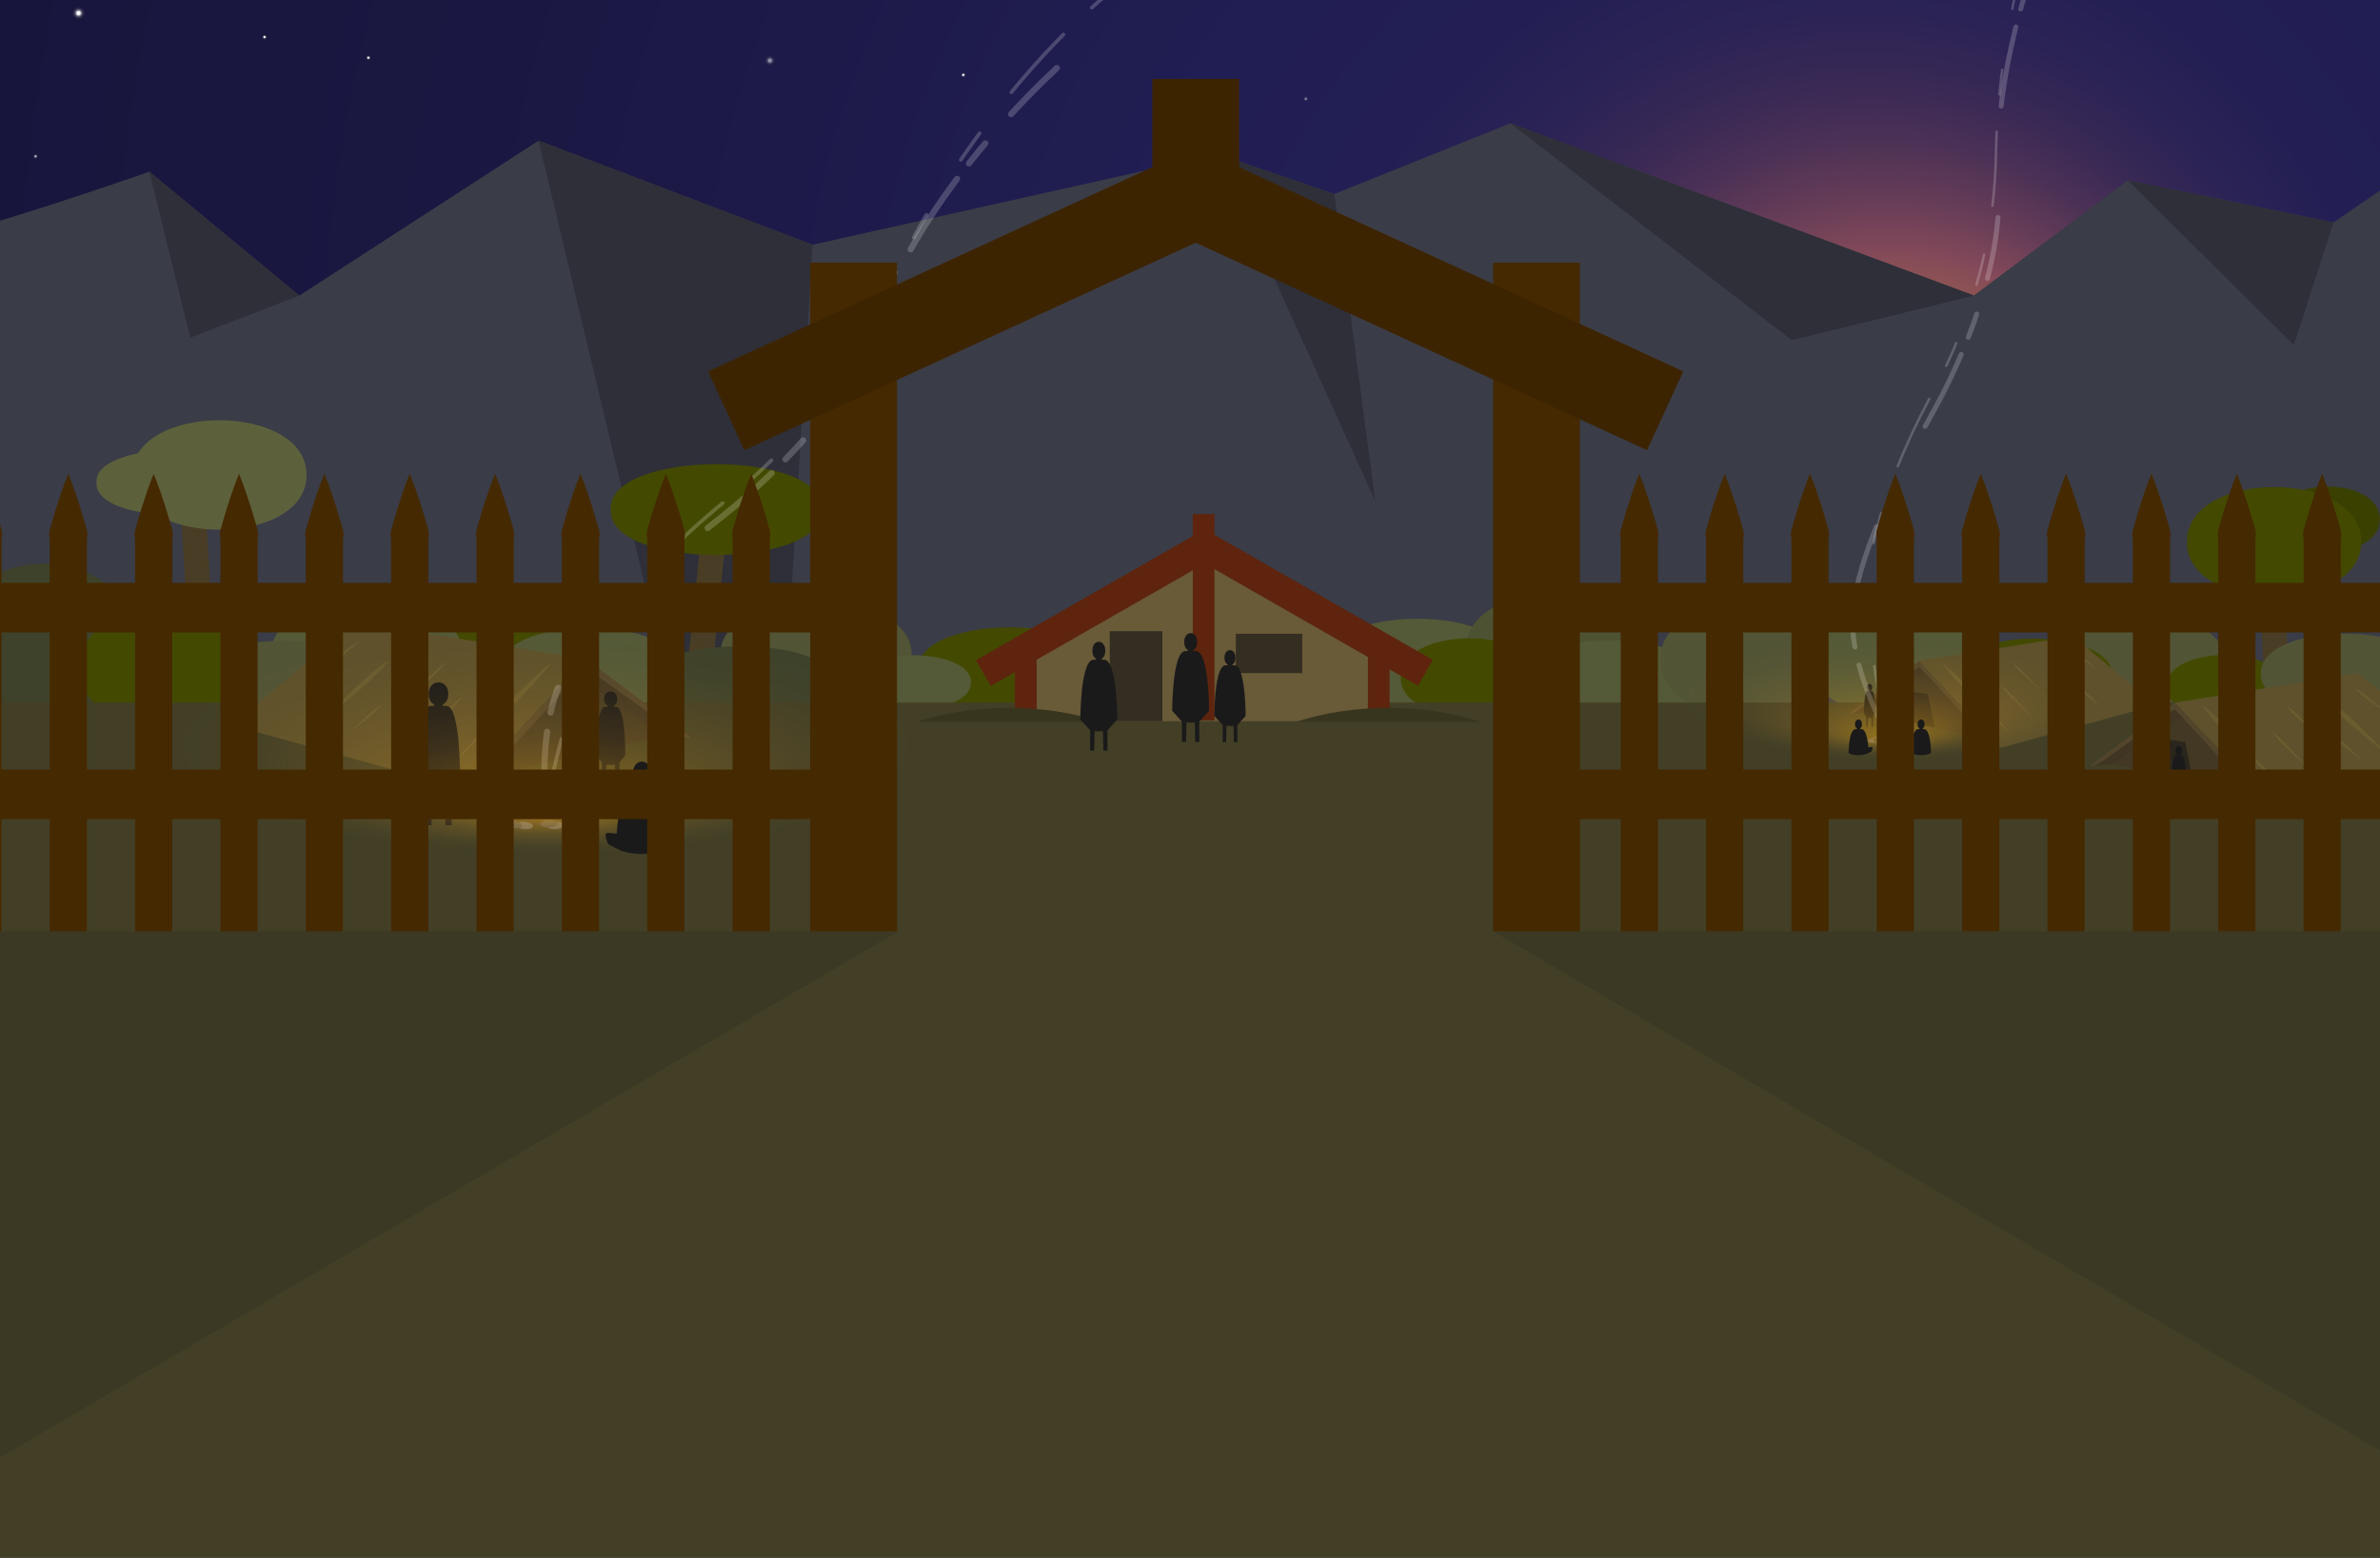 <svg id="outside-pa" xmlns="http://www.w3.org/2000/svg" xmlns:xlink="http://www.w3.org/1999/xlink" viewBox="0 0 1920 1257"><rect x="0" y="0" width="1920" height="1257" fill="#333333" stroke="none"/><defs><style>.cls-1{fill:url(#radial-gradient);}.cls-2{fill:url(#radial-gradient-2);}.cls-3{fill:url(#radial-gradient-3);}.cls-4{opacity:0.53;fill:url(#radial-gradient-4);}.cls-5,.cls-7{opacity:0.73;}.cls-5{fill:url(#radial-gradient-5);}.cls-6{opacity:0.71;fill:url(#radial-gradient-6);}.cls-7{fill:url(#radial-gradient-7);}.cls-8{fill:url(#radial-gradient-8);}.cls-9{fill:url(#radial-gradient-9);}.cls-10{opacity:0.74;fill:url(#radial-gradient-10);}.cls-11,.cls-13,.cls-14{opacity:0.39;}.cls-11{fill:url(#radial-gradient-11);}.cls-12{opacity:0.49;fill:url(#radial-gradient-12);}.cls-13{fill:url(#radial-gradient-13);}.cls-14{fill:url(#radial-gradient-14);}.cls-15{fill:url(#radial-gradient-15);}.cls-16,.cls-17{opacity:0.58;}.cls-16{fill:url(#radial-gradient-16);}.cls-17{fill:url(#radial-gradient-17);}.cls-18{fill:#3a3c47;}.cls-19{fill:#2e2f38;}.cls-20{fill:#545937;}.cls-21,.cls-42,.cls-43,.cls-46,.cls-47,.cls-48,.cls-49,.cls-53,.cls-54,.cls-55{fill:none;stroke-miterlimit:10;}.cls-21{stroke:#4a3d25;stroke-width:20px;}.cls-22{fill:#5c613c;}.cls-23{fill:#525436;}.cls-24{fill:#434a00;}.cls-25{fill:#4d5233;}.cls-26{fill:#3e422a;}.cls-27{fill:#3a4000;}.cls-28{fill:#423f26;}.cls-29{fill:#3b3823;}.cls-30{fill:#453b2d;}.cls-31{fill:#545454;}.cls-32{fill:#666;}.cls-33{fill:#696969;}.cls-34{fill:#423823;}.cls-35{fill:#5e512b;}.cls-36{fill:#52452c;}.cls-37{fill:#403522;}.cls-38{fill:#2b261d;}.cls-39{fill:#6b5c30;}.cls-40{fill:#695a38;}.cls-41{fill:#332d22;}.cls-42,.cls-43{stroke:#5e240e;}.cls-42{stroke-width:24px;}.cls-43{stroke-width:17.52px;}.cls-44{fill:#38351e;}.cls-45{fill:#1a1a1a;}.cls-46,.cls-47,.cls-48,.cls-49{stroke:#fff;stroke-linecap:round;opacity:0.2;}.cls-46{stroke-width:2px;stroke-dasharray:60 30 20 50 25 40;}.cls-47{stroke-width:4px;stroke-dasharray:65 15 20 30 50 90;}.cls-48{stroke-width:3px;stroke-dasharray:62.83 31.42 20.94 52.36 26.18 41.89;}.cls-49{stroke-width:5px;stroke-dasharray:68.07 15.71 20.94 31.42 52.36 94.25;}.cls-50{fill:url(#radial-gradient-18);}.cls-51{fill:url(#radial-gradient-19);}.cls-52{fill:#452900;}.cls-53,.cls-54{stroke:#452900;}.cls-53,.cls-55{stroke-width:70px;}.cls-54{stroke-width:40px;}.cls-55{stroke:#3d2400;}.cls-56{opacity:0.5;}.cls-57{opacity:0.7;}</style><radialGradient id="radial-gradient" cx="1348.9" cy="270.67" fx="1555.697" fy="416.312" r="1371.44" gradientUnits="userSpaceOnUse"><stop offset="0.03" stop-color="#f7b113"/><stop offset="0.04" stop-color="#e6a11e"/><stop offset="0.09" stop-color="#b1723e"/><stop offset="0.12" stop-color="#905551"/><stop offset="0.14" stop-color="#844a59"/><stop offset="0.14" stop-color="#834959"/><stop offset="0.17" stop-color="#653c57"/><stop offset="0.2" stop-color="#4c3156"/><stop offset="0.23" stop-color="#392955"/><stop offset="0.27" stop-color="#2b2355"/><stop offset="0.32" stop-color="#231f54"/><stop offset="0.41" stop-color="#211e54"/><stop offset="0.45" stop-color="#201d51"/><stop offset="0.76" stop-color="#1a1742"/><stop offset="1" stop-color="#18153d"/></radialGradient><radialGradient id="radial-gradient-2" cx="63.37" cy="10.57" r="7.78" gradientUnits="userSpaceOnUse"><stop offset="0.16" stop-color="#fbfcff"/><stop offset="0.21" stop-color="#e0e1e5" stop-opacity="0.89"/><stop offset="0.29" stop-color="#b0b0b7" stop-opacity="0.68"/><stop offset="0.38" stop-color="#86848e" stop-opacity="0.5"/><stop offset="0.47" stop-color="#62606c" stop-opacity="0.35"/><stop offset="0.57" stop-color="#444250" stop-opacity="0.22"/><stop offset="0.66" stop-color="#2e2a3a" stop-opacity="0.12"/><stop offset="0.76" stop-color="#1e1a2a" stop-opacity="0.05"/><stop offset="0.87" stop-color="#141021" stop-opacity="0.01"/><stop offset="1" stop-color="#110d1e" stop-opacity="0"/></radialGradient><radialGradient id="radial-gradient-3" cx="297.19" cy="46.58" r="3.23" xlink:href="#radial-gradient-2"/><radialGradient id="radial-gradient-4" cx="-2760.77" cy="-585.35" r="6.64" gradientTransform="translate(3304.66 -824.63) rotate(-30)" xlink:href="#radial-gradient-2"/><radialGradient id="radial-gradient-5" cx="28.69" cy="126.17" r="3.23" xlink:href="#radial-gradient-2"/><radialGradient id="radial-gradient-6" cx="3952.39" cy="-1115.1" r="3.23" gradientTransform="matrix(0.88, 0.48, -0.48, 0.88, -3087.42, -879.54)" xlink:href="#radial-gradient-2"/><radialGradient id="radial-gradient-7" cx="3353.72" cy="-718.42" r="3.23" gradientTransform="matrix(0.88, 0.48, -0.48, 0.88, -3087.42, -879.54)" xlink:href="#radial-gradient-2"/><radialGradient id="radial-gradient-8" cx="3568.83" cy="-910.34" r="3.23" gradientTransform="matrix(0.88, 0.48, -0.48, 0.88, -3087.42, -879.54)" xlink:href="#radial-gradient-2"/><radialGradient id="radial-gradient-9" cx="777.11" cy="60.45" r="3.23" xlink:href="#radial-gradient-2"/><radialGradient id="radial-gradient-10" cx="3669.21" cy="-897.37" r="3.23" gradientTransform="matrix(0.88, 0.48, -0.48, 0.88, -3087.42, -879.54)" xlink:href="#radial-gradient-2"/><radialGradient id="radial-gradient-11" cx="4280.35" cy="-1278.8" r="3.23" gradientTransform="matrix(0.88, 0.48, -0.48, 0.88, -3087.42, -879.54)" xlink:href="#radial-gradient-2"/><radialGradient id="radial-gradient-12" cx="1053.46" cy="79.8" r="3.23" xlink:href="#radial-gradient-2"/><radialGradient id="radial-gradient-13" cx="4720.6" cy="-1557.97" r="3.23" gradientTransform="matrix(0.88, 0.48, -0.48, 0.88, -3087.42, -879.54)" xlink:href="#radial-gradient-2"/><radialGradient id="radial-gradient-14" cx="4833.82" cy="-1565.89" r="3.23" gradientTransform="matrix(0.88, 0.48, -0.48, 0.88, -3087.42, -879.54)" xlink:href="#radial-gradient-2"/><radialGradient id="radial-gradient-15" cx="213.41" cy="29.89" r="3.23" xlink:href="#radial-gradient-2"/><radialGradient id="radial-gradient-16" cx="3451.97" cy="-678.91" r="3.23" gradientTransform="matrix(0.88, 0.48, -0.48, 0.88, -3087.42, -879.54)" xlink:href="#radial-gradient-2"/><radialGradient id="radial-gradient-17" cx="3778.87" cy="-890.2" r="3.23" gradientTransform="matrix(0.88, 0.48, -0.48, 0.88, -3087.42, -879.54)" xlink:href="#radial-gradient-2"/><radialGradient id="radial-gradient-18" cx="439.71" cy="604.98" fy="731.509" r="186.67" gradientTransform="translate(-267.62 308.95) scale(1.61 0.48)" gradientUnits="userSpaceOnUse"><stop offset="0" stop-color="#f7b113" stop-opacity="0.5"/><stop offset="0" stop-color="#f6b014" stop-opacity="0.49"/><stop offset="0" stop-color="#f6b014" stop-opacity="0.48"/><stop offset="0.01" stop-color="#f6b014" stop-opacity="0.47"/><stop offset="0.23" stop-color="#eba61b" stop-opacity="0.31"/><stop offset="0.44" stop-color="#e39f20" stop-opacity="0.17"/><stop offset="0.65" stop-color="#dd9923" stop-opacity="0.08"/><stop offset="0.84" stop-color="#d99625" stop-opacity="0.02"/><stop offset="1" stop-color="#d89526" stop-opacity="0"/></radialGradient><radialGradient id="radial-gradient-19" cx="1113.34" cy="567.16" fy="637.647" r="103.99" gradientTransform="translate(-267.62 290.78) scale(1.61 0.48)" xlink:href="#radial-gradient-18"/></defs><g id="sky"><rect class="cls-1" x="-50" y="-50" width="2020" height="723.89"/></g><g id="stars"><path class="cls-2" d="M71.26,10.57c.15,10.24-15.93,10.24-15.78,0C55.33.34,71.41.34,71.26,10.57Z"/><path class="cls-3" d="M300.47,46.58c.06,4.25-6.62,4.25-6.56,0S300.53,42.32,300.47,46.58Z"/><path class="cls-4" d="M626.92,45.47c4.48,7.5-7.4,14.36-11.66,6.73C610.78,44.7,622.67,37.84,626.92,45.47Z"/><path class="cls-5" d="M32,126.17c.07,4.25-6.62,4.25-6.55,0S32,121.91,32,126.17Z"/><path class="cls-6" d="M920.55,29.86c-2,3.77-7.85.58-5.76-3.13S922.63,26.16,920.55,29.86Z"/><path class="cls-7" d="M205.11,92.47c-2,3.77-7.84.58-5.76-3.13S207.2,88.77,205.11,92.47Z"/><path class="cls-8" d="M485.77,26.58c-2,3.77-7.85.58-5.76-3.13S487.85,22.88,485.77,26.58Z"/><path class="cls-9" d="M780.39,60.45c.06,4.25-6.62,4.25-6.56,0S780.45,56.19,780.39,60.45Z"/><path class="cls-10" d="M567.76,85.92c-2,3.76-7.85.57-5.76-3.13S569.85,82.21,567.76,85.92Z"/><path class="cls-11" d="M1286.87,42.66c-2,3.76-7.85.57-5.76-3.13S1289,39,1286.87,42.66Z"/><path class="cls-12" d="M1056.74,79.8c.06,4.25-6.62,4.25-6.56,0S1056.8,75.55,1056.74,79.8Z"/><path class="cls-13" d="M1807,7.64c-2,3.77-7.84.58-5.76-3.13S1809.08,3.93,1807,7.64Z"/><path class="cls-14" d="M1910.25,54.75c-2,3.77-7.85.58-5.76-3.13S1912.34,51,1910.25,54.75Z"/><path class="cls-15" d="M216.69,29.89c.06,4.25-6.62,4.25-6.56,0S216.75,25.64,216.69,29.89Z"/><path class="cls-16" d="M272.56,174.11c-2,3.77-7.84.58-5.76-3.13S274.65,170.4,272.56,174.11Z"/><path class="cls-17" d="M660.69,144.59c-2,3.77-7.85.58-5.76-3.13S662.77,140.89,660.69,144.59Z"/></g><g id="mountains"><path class="cls-18" d="M-45.5,191.5c74.71-20.75,166-53,166-53l121,100,193-125,221,84,327-73,94,32,142-57,373.78,139,124.22-93,166,34,83-57V1128.72H-45.5Z"/><polygon class="cls-19" points="120.5 138.5 153.5 272.5 241.5 238.5 120.5 138.5"/><polygon class="cls-19" points="434.5 113.5 534.86 533.5 634.59 542.3 655.5 197.5 434.5 113.5"/><polygon class="cls-19" points="982.5 124.5 1109.5 404.5 1076.5 156.5 982.5 124.5"/><polygon class="cls-19" points="1882.5 179.5 1850.5 278.5 1716.5 145.5 1882.5 179.5"/><polygon class="cls-19" points="1218.5 99.5 1445.5 274.5 1592.5 238.5 1218.5 99.5"/></g><g id="bushes"><path class="cls-20" d="M1217.55,535c.67,47.62-149.2,47.62-148.51,0C1068.37,487.38,1218.24,487.39,1217.55,535Z"/><line class="cls-21" x1="154.61" y1="388.16" x2="163.17" y2="535.52"/><path class="cls-22" d="M202.29,389.4c1.88,34.79-126.32,34.79-124.44,0C76,354.61,204.18,354.61,202.29,389.4Z"/><line class="cls-21" x1="578.58" y1="405.01" x2="564.39" y2="541.53"/><path class="cls-23" d="M1796.94,539.36c.2,61.6-148.72,61.59-148.51,0C1648.23,477.76,1797.15,477.77,1796.94,539.36Z"/><path class="cls-24" d="M495.4,522.27c0,67.63-148.57,67.62-148.52,0S495.45,454.65,495.4,522.27Z"/><path class="cls-23" d="M735.44,528.11c.43,56.66-154.8,56.65-154.35,0C580.66,471.45,735.88,471.46,735.44,528.11Z"/><path class="cls-20" d="M373,528.11c.33,59.88-154.69,59.87-154.35,0C218.34,468.23,373.35,468.24,373,528.11Z"/><path class="cls-25" d="M1329.7,527.48c.08,66.13-148.6,66.12-148.51,0C1181.11,461.34,1329.79,461.35,1329.7,527.48Z"/><path class="cls-26" d="M109.44,522.06c-.35,89.62-148.18,89.62-148.52,0C-38.72,432.44,109.1,432.45,109.44,522.06Z"/><path class="cls-23" d="M302.25,546c2.33,38.39-150.86,38.39-148.52,0C151.4,507.63,304.59,507.63,302.25,546Z"/><path class="cls-24" d="M200,538.91c0,63.19-136,63.18-136,0S200,475.74,200,538.91Z"/><path class="cls-24" d="M411.61,547.88c.6,35.44-116.38,35.43-115.77,0C295.24,512.44,412.22,512.45,411.61,547.88Z"/><path class="cls-26" d="M671.16,549.26c2.37,37-150.91,37-148.52,0C520.26,512.32,673.54,512.32,671.16,549.26Z"/><path class="cls-24" d="M889.11,540.34c.76,45.46-149.29,45.46-148.51,0C739.84,494.88,889.89,494.89,889.11,540.34Z"/><path class="cls-20" d="M549.53,543.31c.61,49.13-149.14,49.12-148.51,0C400.41,494.18,550.16,494.19,549.53,543.31Z"/><path class="cls-20" d="M1373.07,550.94c.76,45.46-149.3,45.45-148.52,0C1223.79,505.48,1373.85,505.49,1373.07,550.94Z"/><path class="cls-23" d="M1487.82,532.67c.16,62.67-148.7,62.66-148.52,0C1339.14,470,1488,470,1487.82,532.67Z"/><path class="cls-20" d="M1610,535.41c.28,58.51-148.82,58.51-148.52,0C1461.15,476.91,1610.25,476.91,1610,535.41Z"/><path class="cls-24" d="M1241,546.57c.26,42-111.28,42-111,0C1129.73,504.58,1241.28,504.58,1241,546.57Z"/><path class="cls-24" d="M1704.22,545.69c.6,40.41-128,40.4-127.4,0C1576.22,505.28,1704.83,505.29,1704.22,545.69Z"/><path class="cls-24" d="M663.15,411.2c2.52,48.88-173,48.88-170.43,0C490.19,362.32,665.69,362.32,663.15,411.2Z"/><path class="cls-22" d="M247.32,383.27c.17,58.9-140.86,58.89-140.67,0C106.48,324.37,247.5,324.38,247.32,383.27Z"/><path class="cls-20" d="M783.29,550.64c.49,29.3-96.2,29.29-95.7,0C687.1,521.35,783.79,521.36,783.29,550.64Z"/><line class="cls-21" x1="1831.45" y1="456.56" x2="1837.33" y2="557.78"/><path class="cls-27" d="M1919.81,419c.11,35.14-84.28,35.13-84.16,0C1835.54,383.87,1919.92,383.88,1919.81,419Z"/><path class="cls-24" d="M1904.86,437.23c.17,58.9-140.86,58.89-140.67,0C1764,378.33,1905,378.34,1904.86,437.23Z"/><path class="cls-24" d="M1842,554.09c.28,34.14-94.51,34.14-94.22,0C1747.5,520,1842.29,520,1842,554.09Z"/><path class="cls-23" d="M1959.83,543.6c.63,43.13-136.64,43.12-136,0C1823.21,500.47,1960.47,500.47,1959.83,543.6Z"/></g><g id="ground"><rect class="cls-28" x="-50" y="566.93" width="2015.5" height="690.07"/><polygon class="cls-29" points="724.67 751.53 -49.22 751.53 -49.22 1204.83 724.67 751.53"/><polygon class="cls-29" points="1204.73 751.53 1978.63 751.53 1978.63 1204.83 1204.73 751.53"/><ellipse class="cls-30" cx="1524.48" cy="597.49" rx="17.05" ry="2.35"/><ellipse class="cls-31" cx="1509.72" cy="596.68" rx="2.72" ry="1.16" transform="translate(-111.23 508.34) rotate(-18.45)"/><ellipse class="cls-32" cx="1538.23" cy="598.48" rx="2.72" ry="1.16" transform="translate(-60.42 187.81) rotate(-6.85)"/><ellipse class="cls-32" cx="1529.17" cy="594.2" rx="1.16" ry="2.72" transform="translate(781.11 2054.28) rotate(-84.11)"/><ellipse class="cls-32" cx="1509.52" cy="598.17" rx="1.16" ry="2.72" transform="translate(605.59 1947) rotate(-77.79)"/><ellipse class="cls-33" cx="1538.48" cy="596.09" rx="1.16" ry="2.72" transform="translate(763.09 2052.46) rotate(-83.15)"/><ellipse class="cls-33" cx="1517.89" cy="599.67" rx="1.16" ry="2.72" transform="translate(765.55 2047.98) rotate(-84.11)"/><ellipse class="cls-33" cx="1520.12" cy="594.41" rx="2.72" ry="1.16" transform="translate(-52.99 159.21) rotate(-5.89)"/><ellipse class="cls-33" cx="1527.65" cy="599.67" rx="2.72" ry="1.16" transform="translate(-25.5 69.52) rotate(-2.59)"/><ellipse class="cls-31" cx="1533.75" cy="599.24" rx="2.72" ry="1.16" transform="translate(-60.54 187.28) rotate(-6.85)"/><ellipse class="cls-31" cx="1524.42" cy="594.56" rx="2.72" ry="1.16" transform="translate(-52.99 159.65) rotate(-5.89)"/><ellipse class="cls-31" cx="1533.65" cy="594.86" rx="1.06" ry="2.12" transform="translate(759.07 2046.06) rotate(-83.11)"/><ellipse class="cls-31" cx="1514.48" cy="599.33" rx="1.16" ry="2.72" transform="translate(608.37 1952.77) rotate(-77.79)"/><ellipse class="cls-31" cx="1514.82" cy="594.93" rx="2.72" ry="1.16" transform="translate(-53.07 158.66) rotate(-5.89)"/><ellipse class="cls-31" cx="1524.15" cy="599.67" rx="2.72" ry="1.16" transform="translate(-25.5 69.37) rotate(-2.59)"/><ellipse class="cls-30" cx="440.03" cy="660.44" rx="44.03" ry="6.07"/><ellipse class="cls-31" cx="401.92" cy="658.37" rx="7.02" ry="3" transform="translate(-187.66 160.99) rotate(-18.45)"/><ellipse class="cls-32" cx="475.54" cy="662.99" rx="7.02" ry="3" transform="translate(-75.71 61.47) rotate(-6.85)"/><ellipse class="cls-32" cx="452.14" cy="651.96" rx="3" ry="7.02" transform="matrix(0.1, -0.99, 0.99, 0.1, -242.79, 1034.77)"/><ellipse class="cls-32" cx="401.39" cy="662.2" rx="3" ry="7.02" transform="translate(-330.73 914.43) rotate(-77.79)"/><ellipse class="cls-33" cx="476.18" cy="656.83" rx="3" ry="7.02" transform="translate(-232.77 1051.25) rotate(-83.15)"/><ellipse class="cls-33" cx="423.02" cy="666.09" rx="3" ry="7.02" transform="translate(-282.98 1018.49) rotate(-84.11)"/><ellipse class="cls-33" cx="428.78" cy="652.51" rx="7.02" ry="3" transform="translate(-64.72 47.47) rotate(-5.89)"/><ellipse class="cls-33" cx="448.21" cy="666.09" rx="7.01" ry="3" transform="translate(-29.59 20.9) rotate(-2.59)"/><ellipse class="cls-31" cx="463.98" cy="664.98" rx="7.02" ry="3" transform="translate(-76.03 60.11) rotate(-6.85)"/><ellipse class="cls-31" cx="439.86" cy="652.88" rx="7.02" ry="3" transform="translate(-64.71 48.61) rotate(-5.89)"/><ellipse class="cls-31" cx="463.72" cy="653.66" rx="2.74" ry="5.47" transform="translate(-240.86 1035.6) rotate(-83.11)"/><ellipse class="cls-31" cx="414.21" cy="665.19" rx="3" ry="7.02" transform="translate(-323.54 929.33) rotate(-77.79)"/><ellipse class="cls-31" cx="415.08" cy="653.83" rx="7.02" ry="3" transform="translate(-64.93 46.07) rotate(-5.89)"/><ellipse class="cls-31" cx="439.18" cy="666.09" rx="7.01" ry="3" transform="matrix(1, -0.05, 0.05, 1, -29.6, 20.49)"/></g><g id="buildings"><polygon class="cls-34" points="534.86 594.07 372.75 630.52 465.44 546.34 534.86 594.07"/><polygon class="cls-35" points="373.78 636.71 472.65 531.77 286.44 501.99 187.15 585.21 373.78 636.71"/><path class="cls-36" d="M472.65,531.77l84.45,63.12c-1.4,8.34-82.67-56.8-84.45-56.23-4.07,2.53-93.25,105.07-98.87,98Z"/><polygon class="cls-37" points="552.41 596.1 534.86 594.07 465.44 546.34 472.65 538.66 552.41 596.1"/><polygon class="cls-38" points="478.62 569.35 497.85 602.39 453.8 612.3 461.94 571.82 478.62 569.35"/><path class="cls-39" d="M444.63,534.91c-3,3.87-6.18,7.6-9.39,11.27s-6.5,7.29-9.81,10.88c-6.6,7.18-13.74,13.84-20.65,20.72L384,598.38l-20.93,20.46-.26-.25,19.86-21.5,20-21.38c6.68-7.1,13.13-14.43,20.13-21.24,3.49-3.4,7-6.8,10.59-10.11s7.22-6.58,11-9.71Z"/><path class="cls-39" d="M373.84,561.4c-2.74,3.49-5.7,6.77-8.71,10s-6.28,6.19-9.43,9.27l-9.5,9.21L336.63,599l-.13-.13,9-9.67,9.1-9.59c3.05-3.19,6-6.5,9.17-9.54s6.44-6,9.9-8.81Z"/><path class="cls-39" d="M359.42,534.85a109.27,109.27,0,0,1-7.45,8.33c-2.59,2.68-5.43,5.08-8.17,7.6l-8.22,7.53-8.29,7.47-.13-.14,7.78-8,7.84-7.93c2.62-2.63,5.13-5.39,7.9-7.86a109.39,109.39,0,0,1,8.61-7.14Z"/><path class="cls-39" d="M313.07,533.64c-2.07,2.59-4.28,5-6.53,7.43s-4.57,4.71-6.91,7c-4.67,4.61-9.84,8.65-14.8,12.93L269.9,573.79c-5,4.22-10,8.47-15.06,12.65l-.25-.27c4.66-4.62,9.38-9.17,14.06-13.75l14.18-13.62c4.75-4.52,9.28-9.27,14.31-13.47,2.51-2.11,5-4.2,7.65-6.2s5.24-4,8-5.77Z"/><path class="cls-39" d="M289.65,517.44a90.94,90.94,0,0,1-7.59,7c-2.61,2.21-5.46,4.13-8.21,6.17l-8.27,6.1-8.33,6-.12-.14L265,536l7.93-6.54c2.65-2.17,5.2-4.46,8-6.46a90.61,90.61,0,0,1,8.61-5.66Z"/><path class="cls-39" d="M307,569.42a57.48,57.48,0,0,1-5.56,6c-1.95,1.89-4.14,3.5-6.23,5.23l-6.3,5.16-6.35,5.09-.12-.14,5.86-5.64,5.93-5.58c2-1.85,3.86-3.82,6-5.51a56.44,56.44,0,0,1,6.66-4.74Z"/><polygon class="cls-34" points="1704.86 616.51 1833.84 645.52 1760.09 578.53 1704.86 616.51"/><polygon class="cls-35" points="1833.03 650.44 1754.36 566.94 1902.52 543.25 1981.51 609.46 1833.03 650.44"/><path class="cls-36" d="M1754.36,566.94l-67.2,50.23c1,6.44,65.85-45.08,67.2-44.75,3.24,2,74.19,83.61,78.66,78Z"/><polygon class="cls-37" points="1690.89 618.13 1704.86 616.51 1760.09 578.53 1754.36 572.42 1690.89 618.13"/><polygon class="cls-38" points="1749.6 596.84 1734.31 623.13 1769.35 631.01 1762.88 598.81 1749.6 596.84"/><path class="cls-39" d="M1776.9,569.2c3.11,2.38,6.07,4.92,9,7.51s5.73,5.25,8.53,7.93c5.62,5.36,10.66,11.29,15.94,17l15.8,17.11c5.21,5.75,10.47,11.47,15.65,17.25l-.29.28c-5.63-5.34-11.19-10.76-16.8-16.13l-16.65-16.28c-5.53-5.45-11.32-10.65-16.51-16.42-2.61-2.88-5.2-5.77-7.69-8.76s-5-6-7.25-9.19Z"/><path class="cls-39" d="M1833.1,590.4a89.38,89.38,0,0,1,8,6.85c2.57,2.39,4.85,5.06,7.26,7.62l7.19,7.69,7.12,7.76-.15.14-7.68-7.2-7.62-7.27c-2.53-2.43-5.18-4.74-7.54-7.34a89.47,89.47,0,0,1-6.77-8.11Z"/><path class="cls-39" d="M1844.57,569.27a63.84,63.84,0,0,1,7,5.5c2.23,2,4.18,4.19,6.26,6.3l6.18,6.37,6.11,6.44-.14.14-6.66-5.86-6.6-5.94c-2.19-2-4.51-3.85-6.53-6a63,63,0,0,1-5.77-6.8Z"/><path class="cls-39" d="M1881.56,568.17a71.73,71.73,0,0,1,6.6,4.36c2.13,1.53,4.17,3.16,6.19,4.81,4.06,3.29,7.57,7.17,11.32,10.8s7.47,7.28,11.17,11,7.4,7.36,11.05,11.1l-.27.3c-4.08-3.27-8.08-6.61-12.12-9.92s-8-6.68-12-10.06-8.19-6.49-11.85-10.2c-1.84-1.86-3.66-3.73-5.4-5.7a72.86,72.86,0,0,1-5-6.14Z"/><path class="cls-39" d="M1900.06,555.41a54.12,54.12,0,0,1,7,4.32c2.24,1.56,4.23,3.44,6.33,5.18l6.26,5.26,6.2,5.34-.12.16L1919,571l-6.63-4.79c-2.2-1.61-4.51-3.08-6.57-4.87a54.86,54.86,0,0,1-5.89-5.73Z"/><path class="cls-39" d="M1886.3,596.77a34.55,34.55,0,0,1,5.46,3.59,63.74,63.74,0,0,1,4.73,4.43l4.66,4.49c1.53,1.53,3.08,3,4.6,4.57l-.13.15c-1.73-1.3-3.42-2.64-5.13-4l-5.06-4a60,60,0,0,1-5-4.12,35.08,35.08,0,0,1-4.27-5Z"/><polygon class="cls-40" points="969.91 453.89 836.22 527.48 836.22 581.92 1103.6 581.92 1103.6 505.43 969.91 453.89"/><rect class="cls-41" x="996.98" y="511.41" width="53.56" height="31.74"/><line class="cls-42" x1="979.66" y1="436.43" x2="793.32" y2="543.15"/><line class="cls-42" x1="963.62" y1="436.22" x2="1149.96" y2="542.93"/><line class="cls-43" x1="827.52" y1="514.33" x2="827.52" y2="581.92"/><line class="cls-43" x1="971.01" y1="414.78" x2="971.01" y2="581.3"/><line class="cls-43" x1="1112.28" y1="514.33" x2="1112.28" y2="581.92"/><rect class="cls-41" x="895.32" y="509.34" width="42.41" height="72.58"/><polygon class="cls-34" points="1506.58 574.92 1614.9 599.28 1552.96 543.02 1506.58 574.92"/><polygon class="cls-35" points="1614.21 603.41 1548.14 533.29 1672.57 513.39 1738.91 569 1614.21 603.41"/><path class="cls-36" d="M1548.14,533.29l-56.43,42.18,3.14.81,53.29-38.39c2.72,1.7,62.31,70.22,66.07,65.52Z"/><polygon class="cls-37" points="1494.85 576.28 1506.58 574.92 1552.96 543.02 1548.14 537.89 1494.85 576.28"/><polygon class="cls-38" points="1544.15 558.4 1531.31 580.48 1560.74 587.1 1555.3 560.05 1544.15 558.4"/><path class="cls-39" d="M1567.07,535.19c2.62,2,5.11,4.13,7.54,6.3s4.82,4.41,7.17,6.66c4.72,4.51,9,9.48,13.39,14.26l13.26,14.37c4.38,4.83,8.8,9.63,13.15,14.49l-.24.24c-4.74-4.49-9.41-9-14.11-13.56l-14-13.67c-4.64-4.57-9.5-8.94-13.86-13.78-2.19-2.42-4.37-4.85-6.46-7.36s-4.16-5-6.09-7.72Z"/><path class="cls-39" d="M1614.27,553a74.43,74.43,0,0,1,6.75,5.75c2.16,2,4.08,4.25,6.1,6.4l6,6.46,6,6.52-.12.11-6.46-6-6.39-6.11c-2.13-2-4.36-4-6.34-6.16a74.51,74.51,0,0,1-5.68-6.81Z"/><path class="cls-39" d="M1623.9,535.24a53.22,53.22,0,0,1,5.9,4.63c1.87,1.63,3.51,3.51,5.25,5.28l5.19,5.35,5.13,5.41-.11.12-5.6-4.92-5.55-5c-1.84-1.67-3.78-3.23-5.48-5a54.36,54.36,0,0,1-4.84-5.72Z"/><path class="cls-39" d="M1655,534.32a60.46,60.46,0,0,1,5.55,3.66c1.78,1.29,3.5,2.66,5.19,4,3.41,2.76,6.36,6,9.51,9.07l9.38,9.2c3.09,3.11,6.22,6.18,9.28,9.32l-.23.25c-3.42-2.74-6.78-5.55-10.18-8.33l-10.06-8.45c-3.34-2.83-6.88-5.44-10-8.57-1.55-1.55-3.07-3.13-4.53-4.78a58.45,58.45,0,0,1-4.18-5.16Z"/><path class="cls-39" d="M1670.51,523.6a46.16,46.16,0,0,1,5.88,3.63c1.88,1.31,3.55,2.89,5.31,4.35L1687,536l5.21,4.49-.11.13-5.62-4-5.57-4c-1.85-1.35-3.78-2.58-5.51-4.09a44.91,44.91,0,0,1-4.95-4.81Z"/><path class="cls-39" d="M1659,558.34a28.79,28.79,0,0,1,4.58,3,49.78,49.78,0,0,1,4,3.71c2.61,2.51,5.22,5,7.78,7.62l-.12.12c-2.89-2.19-5.72-4.46-8.55-6.73a49.64,49.64,0,0,1-4.19-3.46,28.78,28.78,0,0,1-3.59-4.16Z"/><path class="cls-44" d="M888.34,582.56H739.43C785.42,567.33,842.77,567.48,888.34,582.56Z"/><path class="cls-44" d="M1194.4,582.56H1045.49C1091.48,567.33,1148.83,567.48,1194.4,582.56Z"/></g><g id="people"><path class="cls-45" d="M964.78,525.38h-1.89c0-.24,0-.48,0-.74v-.13c1.64-1,2.89-3.17,2.86-6.47.09-9.52-10.5-9.52-10.41,0,0,3.3,1.22,5.46,2.86,6.47v.13c0,.26,0,.5,0,.74h-1.89c-10.69,0-10.69,48.17-10.69,48.17l7.9,8.75v16.38h3.3l.35-15.75,3.34.23,3.35-.23.35,15.75h3.3V582.3l7.9-8.75S975.47,525.38,964.78,525.38Z"/><path class="cls-45" d="M890.69,532.38H888.8c0-.24,0-.47,0-.74v-.13c1.64-1,2.89-3.16,2.86-6.46.09-9.53-10.5-9.53-10.41,0,0,3.3,1.22,5.45,2.86,6.46v.13c0,.27,0,.5,0,.74h-1.89c-10.69,0-10.69,48.17-10.69,48.17l7.9,8.76v16.37h3.3l.35-15.75,3.35.23,3.34-.23.35,15.75h3.3V589.31l7.9-8.76S901.38,532.38,890.69,532.38Z"/><path class="cls-45" d="M995.83,536.9h-1.6c0-.2,0-.4,0-.62a.66.66,0,0,0,0-.14c1.39-.86,2.46-2.66,2.43-5.45.08-8.06-8.89-8.06-8.81,0,0,2.79,1,4.59,2.42,5.45v.14c0,.22,0,.42,0,.62h-1.6c-9,0-9,40.77-9,40.77l6.68,7.41v13.86h2.8l.3-13.33,2.82.19,2.83-.19.3,13.33h2.79V585.08l6.69-7.41S1004.87,536.9,995.83,536.9Z"/><path class="cls-45" d="M1510,557.62h-.75a2.81,2.81,0,0,0,0-.29v-.07a2.77,2.77,0,0,0,1.13-2.54c0-3.77-4.15-3.77-4.11,0a2.77,2.77,0,0,0,1.13,2.54v.07a2.81,2.81,0,0,0,0,.29h-.75c-3,0-2.91,18.07-2.91,18.07l1.81,2.66v8.26h1.3l.14-7.45,1.32.09,1.33-.09.14,7.45h1.3v-8.26l1.81-2.66S1513,557.62,1510,557.62Z"/><path class="cls-45" d="M1759.92,609.49h-1c0-.12,0-.24,0-.38V609a3.64,3.64,0,0,0,1.47-3.3c0-4.88-5.39-4.88-5.34,0a3.62,3.62,0,0,0,1.47,3.3v.08c0,.14,0,.26,0,.38h-1c-3.92,0-3.77,23.43-3.77,23.43l2.34,3.44v10.72h1.69l.19-9.67,1.71.11,1.71-.11.18,9.67h1.7V636.36l2.34-3.44S1763.84,609.49,1759.92,609.49Z"/><path class="cls-45" d="M497,570.35H495c0-.21,0-.41,0-.63v-.12c1.66-.86,2.93-2.71,2.9-5.53.1-8.16-10.65-8.16-10.56,0,0,2.82,1.24,4.67,2.91,5.53,0,0,0,.08,0,.12,0,.22,0,.42,0,.63h-1.92c-7.76,0-7.46,39.12-7.46,39.12l4.63,5.76v17.88h3.35L489.3,617l3.39.19,3.39-.19.36,16.14h3.35V615.23l4.63-5.76S504.72,570.35,497,570.35Z"/><path class="cls-45" d="M360.12,569.66h-2.88c0-.32.05-.63.05-1,0-.08,0-.14,0-.21,2.49-1.34,4.4-4.13,4.35-8.45.14-12.51-15.95-12.51-15.81,0-.05,4.33,1.86,7.12,4.35,8.46,0,.07,0,.13,0,.21,0,.34,0,.65,0,1h-2.87c-11.61,0-11.16,60-11.16,60l6.93,8.82v27.43h5l.54-24.75,5.07.29,5.08-.29.53,24.75h5V638.48l6.93-8.82S371.73,569.66,360.12,569.66Z"/></g><g id="op-smoke"><path id="op-smoke-right-slow" class="cls-46" d="M1522.63,596.68s-16.27-71-15.3-123.11c1.2-64.25,43.92-142.19,54.94-162.83s46.32-91.74,47.85-185.07c2.69-164.88,75.79-328.21,124.17-348.8"/><path id="op-smoke-right-fast" class="cls-47" d="M1524.53,596.61s-27.6-46.82-30-90.37c-2.93-53.69,50.71-148.19,64.51-173s57.64-108.4,53.09-186.25c-8-137.52,81.6-323.85,147.17-375.2"/><path id="op-smoke-left-slow" class="cls-48" d="M439.25,657.66s13-75.16,35.05-125.09c27.16-61.57,100-119.56,119-135s81.86-69.87,121.11-159.39C783.71,80,920.41-48.16,975.48-48.47"/><path id="op-smoke-left-fast" class="cls-49" d="M441.12,658.37S433.4,602,448.74,559c18.91-53,109-122.6,132.33-141s99.54-81.38,126.66-158.4c47.9-136.07,209.88-279.76,294-302.82"/></g><g id="fire-glow"><ellipse id="op-fire-glow-1" class="cls-50" cx="440.03" cy="599.69" rx="388.34" ry="102.92"/><ellipse id="op-fire-glow-2" class="cls-51" cx="1524.15" cy="563.35" rx="216.33" ry="57.33"/></g><g id="people-front"><path class="cls-45" d="M1509.77,602.8l-2.66.22c-.39-5.65-1.62-14.66-5.55-14.66h-1c0-.13,0-.26,0-.4v-.08a3.79,3.79,0,0,0,1.53-3.45c.05-5.11-5.62-5.11-5.57,0a3.79,3.79,0,0,0,1.53,3.45V588c0,.14,0,.27,0,.4h-1c-5.73,0-5.73,19.12-5.73,19.12,2,1.52,5.54,1.82,8,1.92a22.23,22.23,0,0,0,5.87-.88l.07.11,4.47-2.26S1511.61,602.68,1509.77,602.8Z"/><path class="cls-45" d="M1557.77,607.48s0-19.12-5.73-19.12h-1c0-.13,0-.26,0-.4v-.08a3.79,3.79,0,0,0,1.53-3.45c0-5.11-5.62-5.11-5.57,0a3.79,3.79,0,0,0,1.53,3.45V588c0,.14,0,.27,0,.4h-1c-3.93,0-5.16,9-5.55,14.66l-2.66-.22c-1.84-.12.06,3.57.06,3.57l4.48,2.26.06-.11a22.23,22.23,0,0,0,5.87.88C1552.23,609.3,1555.74,609,1557.77,607.48Z"/><path class="cls-45" d="M538.5,684.26s0-49.61-14.86-49.61H521c0-.34,0-.67,0-1,0-.08,0-.15,0-.22,2.28-1.42,4-4.37,4-8.95.13-13.24-14.6-13.24-14.46,0-.05,4.58,1.7,7.53,4,8.95,0,.07,0,.14,0,.22,0,.36,0,.69,0,1h-2.63c-10.2,0-13.4,23.37-14.4,38-2.82-.25-5.4-.47-6.9-.57-4.79-.31.15,9.26.15,9.26l11.61,5.85.18-.26c4.9,1.63,10.73,2.1,15.21,2.27C524.13,689,533.23,688.2,538.5,684.26Z"/></g><g id="fence"><path class="cls-52" d="M606,382.33c3.13,7.7,5.79,15.39,8.27,23.08,1.29,3.84,2.39,7.69,3.59,11.54s2.25,7.69,3.3,11.53a10.47,10.47,0,0,1,.24,2.89c0,1-.2,1.92-.29,2.88a25.3,25.3,0,0,0-.11,2.89V751.53H591V437.14a25.3,25.3,0,0,0-.11-2.89c-.09-1-.25-1.92-.29-2.88a10.47,10.47,0,0,1,.24-2.89c1-3.84,2.18-7.69,3.3-11.53s2.3-7.7,3.59-11.54C600.21,397.72,602.87,390,606,382.33Z"/><path class="cls-52" d="M399.42,382.33c3.13,7.7,5.78,15.39,8.26,23.08,1.29,3.84,2.39,7.69,3.6,11.54s2.24,7.69,3.3,11.53a10.87,10.87,0,0,1,.24,2.89c-.05,1-.2,1.92-.29,2.88a21.42,21.42,0,0,0-.11,2.89V751.53h-30V437.14a23.2,23.2,0,0,0-.12-2.89c-.09-1-.24-1.92-.29-2.88a10.87,10.87,0,0,1,.24-2.89c1.06-3.84,2.19-7.69,3.3-11.53s2.31-7.7,3.6-11.54C393.63,397.72,396.28,390,399.42,382.33Z"/><path class="cls-52" d="M468.28,382.33c3.13,7.7,5.78,15.39,8.26,23.08,1.29,3.84,2.4,7.69,3.6,11.54s2.24,7.69,3.3,11.53a10.87,10.87,0,0,1,.24,2.89c-.05,1-.2,1.92-.29,2.88a23.2,23.2,0,0,0-.11,2.89V751.53h-30V437.14a23.2,23.2,0,0,0-.12-2.89c-.09-1-.24-1.92-.29-2.88a10.87,10.87,0,0,1,.24-2.89c1.06-3.84,2.19-7.69,3.3-11.53s2.31-7.7,3.6-11.54C462.49,397.72,465.15,390,468.28,382.33Z"/><path class="cls-52" d="M537.14,382.33c3.13,7.7,5.78,15.39,8.26,23.08,1.29,3.84,2.4,7.69,3.6,11.54s2.25,7.69,3.3,11.53a10.47,10.47,0,0,1,.24,2.89c0,1-.2,1.92-.29,2.88a23.2,23.2,0,0,0-.11,2.89V751.53h-30V437.14a25.3,25.3,0,0,0-.11-2.89c-.09-1-.25-1.92-.29-2.88a10.86,10.86,0,0,1,.23-2.89c1.06-3.84,2.19-7.69,3.3-11.53s2.31-7.7,3.6-11.54C531.35,397.72,534,390,537.14,382.33Z"/><path class="cls-52" d="M192.83,382.33c3.13,7.7,5.79,15.39,8.27,23.08,1.29,3.84,2.39,7.69,3.59,11.54s2.25,7.69,3.31,11.53a10.86,10.86,0,0,1,.23,2.89c0,1-.2,1.92-.29,2.88a25.3,25.3,0,0,0-.11,2.89V751.53h-30V437.14a25.3,25.3,0,0,0-.11-2.89c-.09-1-.25-1.92-.29-2.88a10.47,10.47,0,0,1,.24-2.89c1.05-3.84,2.18-7.69,3.3-11.53s2.3-7.7,3.59-11.54C187,397.72,189.7,390,192.83,382.33Z"/><path class="cls-52" d="M261.69,382.33c3.13,7.7,5.79,15.39,8.27,23.08,1.29,3.84,2.39,7.69,3.6,11.54s2.24,7.69,3.3,11.53a10.86,10.86,0,0,1,.23,2.89c0,1-.2,1.92-.28,2.88a23.2,23.2,0,0,0-.12,2.89V751.53h-30V437.14a23.2,23.2,0,0,0-.11-2.89c-.09-1-.24-1.92-.29-2.88a10.47,10.47,0,0,1,.24-2.89c1.05-3.84,2.19-7.69,3.3-11.53s2.31-7.7,3.6-11.54C255.91,397.72,258.56,390,261.69,382.33Z"/><path class="cls-52" d="M330.55,382.33c3.13,7.7,5.79,15.39,8.27,23.08,1.29,3.84,2.39,7.69,3.6,11.54s2.24,7.69,3.3,11.53a10.87,10.87,0,0,1,.24,2.89c0,1-.2,1.92-.29,2.88a23.2,23.2,0,0,0-.12,2.89V751.53h-30V437.14a23.2,23.2,0,0,0-.11-2.89c-.09-1-.24-1.92-.29-2.88a10.87,10.87,0,0,1,.24-2.89c1.06-3.84,2.19-7.69,3.3-11.53s2.31-7.7,3.6-11.54C324.77,397.72,327.42,390,330.55,382.33Z"/><path class="cls-52" d="M-13.75,382.33c3.13,7.7,5.78,15.39,8.26,23.08,1.29,3.84,2.39,7.69,3.6,11.54s2.24,7.69,3.3,11.53a10.87,10.87,0,0,1,.24,2.89c0,1-.2,1.92-.29,2.88a23.2,23.2,0,0,0-.11,2.89V751.53h-30V437.14a23.2,23.2,0,0,0-.12-2.89c-.09-1-.24-1.92-.29-2.88a10.87,10.87,0,0,1,.24-2.89c1.06-3.84,2.19-7.69,3.3-11.53s2.31-7.7,3.6-11.54C-19.54,397.72-16.88,390-13.75,382.33Z"/><path class="cls-52" d="M55.11,382.33c3.13,7.7,5.78,15.39,8.26,23.08,1.29,3.84,2.4,7.69,3.6,11.54s2.24,7.69,3.3,11.53a10.47,10.47,0,0,1,.24,2.89c-.05,1-.2,1.92-.29,2.88a23.2,23.2,0,0,0-.11,2.89V751.53h-30V437.14a23.2,23.2,0,0,0-.12-2.89c-.08-1-.24-1.92-.29-2.88a10.87,10.87,0,0,1,.24-2.89c1.06-3.84,2.19-7.69,3.3-11.53s2.31-7.7,3.6-11.54C49.32,397.72,52,390,55.11,382.33Z"/><path class="cls-52" d="M124,382.33c3.13,7.7,5.78,15.39,8.27,23.08,1.28,3.84,2.39,7.69,3.59,11.54s2.25,7.69,3.3,11.53a10.47,10.47,0,0,1,.24,2.89c0,1-.2,1.92-.29,2.88a23.2,23.2,0,0,0-.11,2.89V751.53H109V437.14a25.3,25.3,0,0,0-.11-2.89c-.09-1-.25-1.92-.29-2.88a10.86,10.86,0,0,1,.23-2.89c1.06-3.84,2.19-7.69,3.3-11.53s2.31-7.7,3.6-11.54C118.18,397.72,120.84,390,124,382.33Z"/><path class="cls-52" d="M1460.18,382.33c3.13,7.7,5.79,15.39,8.27,23.08,1.29,3.84,2.39,7.69,3.59,11.54s2.25,7.69,3.3,11.53a10.47,10.47,0,0,1,.24,2.89c0,1-.2,1.92-.29,2.88a25.3,25.3,0,0,0-.11,2.89V751.53h-30V437.14a25.3,25.3,0,0,0-.11-2.89c-.09-1-.25-1.92-.29-2.88a10.86,10.86,0,0,1,.23-2.89c1.06-3.84,2.19-7.69,3.3-11.53s2.31-7.7,3.6-11.54C1454.39,397.72,1457.05,390,1460.18,382.33Z"/><path class="cls-52" d="M1529,382.33c3.13,7.7,5.79,15.39,8.27,23.08,1.29,3.84,2.39,7.69,3.6,11.54s2.24,7.69,3.3,11.53a10.86,10.86,0,0,1,.23,2.89c0,1-.2,1.92-.29,2.88a25.3,25.3,0,0,0-.11,2.89V751.53h-30V437.14a25.3,25.3,0,0,0-.11-2.89c-.09-1-.25-1.92-.29-2.88a10.47,10.47,0,0,1,.24-2.89c1-3.84,2.19-7.69,3.3-11.53s2.31-7.7,3.59-11.54C1523.26,397.72,1525.91,390,1529,382.33Z"/><path class="cls-52" d="M1597.9,382.33c3.13,7.7,5.79,15.39,8.27,23.08,1.29,3.84,2.39,7.69,3.6,11.54s2.24,7.69,3.3,11.53a10.46,10.46,0,0,1,.23,2.89c0,1-.2,1.92-.28,2.88a23.2,23.2,0,0,0-.12,2.89V751.53h-30V437.14a23.2,23.2,0,0,0-.11-2.89c-.09-1-.24-1.92-.29-2.88a10.47,10.47,0,0,1,.24-2.89c1.06-3.84,2.19-7.69,3.3-11.53s2.31-7.7,3.6-11.54C1592.12,397.72,1594.77,390,1597.9,382.33Z"/><path class="cls-52" d="M1322.46,382.33c3.13,7.7,5.78,15.39,8.26,23.08,1.29,3.84,2.39,7.69,3.6,11.54s2.24,7.69,3.3,11.53a10.87,10.87,0,0,1,.24,2.89c0,1-.2,1.92-.29,2.88a23.2,23.2,0,0,0-.11,2.89V751.53h-30V437.14a23.2,23.2,0,0,0-.12-2.89c-.09-1-.24-1.92-.29-2.88a10.87,10.87,0,0,1,.24-2.89c1.06-3.84,2.19-7.69,3.3-11.53s2.31-7.7,3.6-11.54C1316.67,397.72,1319.33,390,1322.46,382.33Z"/><path class="cls-52" d="M1391.32,382.33c3.13,7.7,5.78,15.39,8.26,23.08,1.29,3.84,2.4,7.69,3.6,11.54s2.25,7.69,3.3,11.53a10.47,10.47,0,0,1,.24,2.89c0,1-.2,1.92-.29,2.88a23.2,23.2,0,0,0-.11,2.89V751.53h-30V437.14a23.2,23.2,0,0,0-.12-2.89c-.08-1-.24-1.92-.28-2.88a10.46,10.46,0,0,1,.23-2.89c1.06-3.84,2.19-7.69,3.3-11.53s2.31-7.7,3.6-11.54C1385.53,397.72,1388.19,390,1391.32,382.33Z"/><path class="cls-52" d="M1873.35,382.33c3.13,7.7,5.78,15.39,8.27,23.08,1.28,3.84,2.39,7.69,3.59,11.54s2.25,7.69,3.3,11.53a10.47,10.47,0,0,1,.24,2.89c0,1-.2,1.92-.29,2.88a25.3,25.3,0,0,0-.11,2.89V751.53h-30V437.14a25.3,25.3,0,0,0-.11-2.89c-.09-1-.25-1.92-.29-2.88a10.86,10.86,0,0,1,.23-2.89c1.06-3.84,2.19-7.69,3.3-11.53s2.31-7.7,3.6-11.54C1867.56,397.72,1870.22,390,1873.35,382.33Z"/><path class="cls-52" d="M1666.76,382.33c3.13,7.7,5.79,15.39,8.27,23.08,1.29,3.84,2.39,7.69,3.6,11.54s2.24,7.69,3.3,11.53a10.87,10.87,0,0,1,.24,2.89c-.05,1-.2,1.92-.29,2.88a23.2,23.2,0,0,0-.12,2.89V751.53h-30V437.14a23.2,23.2,0,0,0-.11-2.89c-.09-1-.24-1.92-.29-2.88a10.87,10.87,0,0,1,.24-2.89c1.06-3.84,2.19-7.69,3.3-11.53s2.31-7.7,3.6-11.54C1661,397.72,1663.63,390,1666.76,382.33Z"/><path class="cls-52" d="M1735.63,382.33c3.13,7.7,5.78,15.39,8.26,23.08,1.29,3.84,2.39,7.69,3.6,11.54s2.24,7.69,3.3,11.53a10.87,10.87,0,0,1,.24,2.89c0,1-.2,1.92-.29,2.88a23.2,23.2,0,0,0-.11,2.89V751.53h-30V437.14a23.2,23.2,0,0,0-.12-2.89c-.09-1-.24-1.92-.29-2.88a10.87,10.87,0,0,1,.24-2.89c1.06-3.84,2.19-7.69,3.3-11.53s2.31-7.7,3.6-11.54C1729.84,397.72,1732.5,390,1735.63,382.33Z"/><path class="cls-52" d="M1804.49,382.33c3.13,7.7,5.78,15.39,8.26,23.08,1.29,3.84,2.4,7.69,3.6,11.54s2.24,7.69,3.3,11.53a10.47,10.47,0,0,1,.24,2.89c-.05,1-.2,1.92-.29,2.88a23.2,23.2,0,0,0-.11,2.89V751.53h-30V437.14a23.2,23.2,0,0,0-.12-2.89c-.08-1-.24-1.92-.28-2.88a10.46,10.46,0,0,1,.23-2.89c1.06-3.84,2.19-7.69,3.3-11.53s2.31-7.7,3.6-11.54C1798.7,397.72,1801.36,390,1804.49,382.33Z"/><line class="cls-53" x1="688.62" y1="751.53" x2="688.62" y2="212"/><line class="cls-53" x1="1239.51" y1="751.53" x2="1239.51" y2="212"/><line class="cls-54" x1="1251.33" y1="490.33" x2="2007.33" y2="490.33"/><line class="cls-54" x1="1251.33" y1="641" x2="2007.33" y2="641"/><line class="cls-54" x1="-67.38" y1="490.33" x2="688.62" y2="490.33"/><line class="cls-54" x1="-67.38" y1="641" x2="688.62" y2="641"/><line class="cls-55" x1="585.85" y1="331.47" x2="972.58" y2="153.65"/><line class="cls-55" x1="1343.32" y1="331.47" x2="956.59" y2="153.65"/><line class="cls-55" x1="964.67" y1="187" x2="964.67" y2="63.72"/></g></svg>
